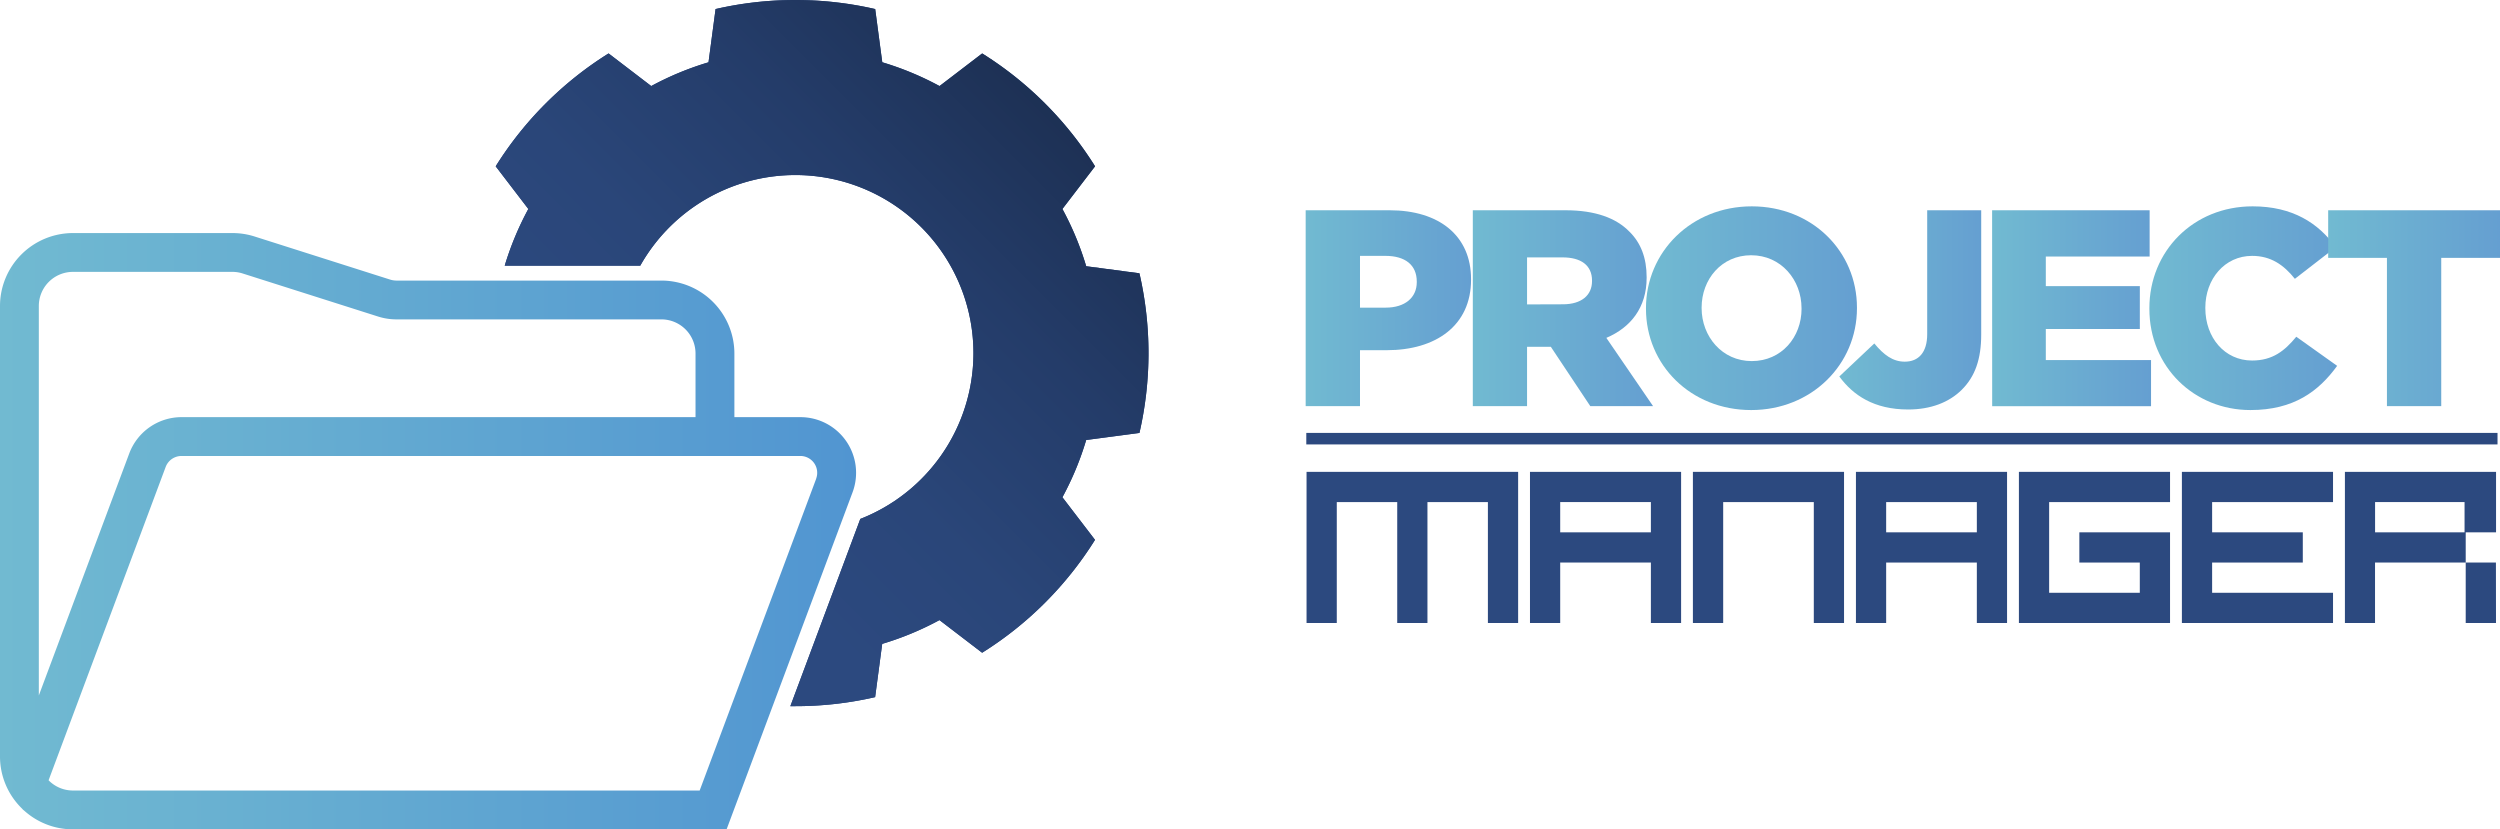 <svg id="Camada_1" data-name="Camada 1" xmlns="http://www.w3.org/2000/svg" xmlns:xlink="http://www.w3.org/1999/xlink" viewBox="0 0 1510.72 501.16"><defs><style>.cls-1{fill:#2c497f;}.cls-2{fill:url(#Gradiente_sem_nome_13);}.cls-3{fill:url(#Gradiente_sem_nome_48);}.cls-4{fill:url(#Gradiente_sem_nome_46);}.cls-5{fill:url(#Gradiente_sem_nome_46-2);}.cls-6{fill:url(#Gradiente_sem_nome_46-3);}.cls-7{fill:url(#Gradiente_sem_nome_46-4);}.cls-8{fill:url(#Gradiente_sem_nome_46-5);}.cls-9{fill:url(#Gradiente_sem_nome_46-6);}.cls-10{fill:url(#Gradiente_sem_nome_46-7);}</style><linearGradient id="Gradiente_sem_nome_13" x1="403.71" y1="290.31" x2="662.78" y2="31.25" gradientUnits="userSpaceOnUse"><stop offset="0" stop-color="#2c497f"/><stop offset="0.26" stop-color="#2a4679"/><stop offset="0.59" stop-color="#243c69"/><stop offset="0.97" stop-color="#1b2d4e"/><stop offset="1" stop-color="#1a2c4c"/></linearGradient><linearGradient id="Gradiente_sem_nome_48" y1="320.99" x2="517.32" y2="320.99" gradientUnits="userSpaceOnUse"><stop offset="0" stop-color="#71bad1"/><stop offset="1" stop-color="#5195d1"/></linearGradient><linearGradient id="Gradiente_sem_nome_46" x1="789.02" y1="186.24" x2="888.96" y2="186.24" gradientUnits="userSpaceOnUse"><stop offset="0" stop-color="#71bad1"/><stop offset="1" stop-color="#659fd1"/></linearGradient><linearGradient id="Gradiente_sem_nome_46-2" x1="889.97" y1="186.24" x2="998.87" y2="186.24" xlink:href="#Gradiente_sem_nome_46"/><linearGradient id="Gradiente_sem_nome_46-3" x1="994.64" y1="186.24" x2="1122.14" y2="186.24" xlink:href="#Gradiente_sem_nome_46"/><linearGradient id="Gradiente_sem_nome_46-4" x1="1111.48" y1="187.26" x2="1197.22" y2="187.26" xlink:href="#Gradiente_sem_nome_46"/><linearGradient id="Gradiente_sem_nome_46-5" x1="1203.81" y1="186.24" x2="1299.86" y2="186.24" xlink:href="#Gradiente_sem_nome_46"/><linearGradient id="Gradiente_sem_nome_46-6" x1="1298.84" y1="186.24" x2="1412.31" y2="186.24" xlink:href="#Gradiente_sem_nome_46"/><linearGradient id="Gradiente_sem_nome_46-7" x1="1406.89" y1="186.24" x2="1510.72" y2="186.24" xlink:href="#Gradiente_sem_nome_46"/></defs><path class="cls-1" d="M688.55,261.62a215,215,0,0,0,0-96.46l-32.17-4.28A181.79,181.79,0,0,0,642,126.28l19.73-25.78a214.45,214.45,0,0,0-68.21-68.21L567.75,52a182.06,182.06,0,0,0-34.6-14.37L528.87,5.47a215.36,215.36,0,0,0-96.46,0l-4.27,32.18A182.16,182.16,0,0,0,393.53,52L367.76,32.29a214.58,214.58,0,0,0-68.22,68.21l19.73,25.78A182.86,182.86,0,0,0,305,160.52h81.91a107.59,107.59,0,0,1,169.8-23.22h0a107.6,107.6,0,0,1-36.84,176.28L477.6,426.73c1,0,2,0,3,0a214.08,214.08,0,0,0,48.23-5.47l4.28-32.18a182.06,182.06,0,0,0,34.6-14.37l25.78,19.73a214.45,214.45,0,0,0,68.21-68.21L642,300.49a181.79,181.79,0,0,0,14.37-34.6Z"/><path class="cls-2" d="M688.55,261.62a215,215,0,0,0,0-96.46l-32.17-4.28A181.79,181.79,0,0,0,642,126.28l19.73-25.78a214.45,214.45,0,0,0-68.21-68.21L567.75,52a182.06,182.06,0,0,0-34.6-14.37L528.87,5.47a215.36,215.36,0,0,0-96.46,0l-4.27,32.18A182.16,182.16,0,0,0,393.53,52L367.76,32.29a214.58,214.58,0,0,0-68.22,68.21l19.73,25.78A182.86,182.86,0,0,0,305,160.52h81.91a107.59,107.59,0,0,1,169.8-23.22h0a107.6,107.6,0,0,1-36.84,176.28L477.6,426.73c1,0,2,0,3,0a214.08,214.08,0,0,0,48.23-5.47l4.28-32.18a182.06,182.06,0,0,0,34.6-14.37l25.78,19.73a214.45,214.45,0,0,0,68.21-68.21L642,300.49a181.79,181.79,0,0,0,14.37-34.6Z"/><path class="cls-3" d="M511.32,266.54a33.62,33.62,0,0,0-27.63-14.46H443.78V213.61a44.12,44.12,0,0,0-44.07-44.06h-160a13.3,13.3,0,0,1-4.06-.63l-81.78-26a43.87,43.87,0,0,0-13.36-2.08H44.07A44.12,44.12,0,0,0,0,184.89V457.1a43.92,43.92,0,0,0,13.33,31.54l.56.63.86.7a43.89,43.89,0,0,0,29.32,11.19h395L515.2,297.48A33.63,33.63,0,0,0,511.32,266.54ZM23.46,184.89a20.63,20.63,0,0,1,20.61-20.6h96.42a20.34,20.34,0,0,1,6.24,1l81.79,26A36.76,36.76,0,0,0,239.69,193h160a20.63,20.63,0,0,1,20.61,20.6v38.47H109.65a33.78,33.78,0,0,0-31.51,21.86L23.46,420.26ZM493.22,289.27,422.8,477.7H44.07a20.53,20.53,0,0,1-14.71-6.19l70.76-189.36a10.23,10.23,0,0,1,9.53-6.61h374a10.17,10.17,0,0,1,9.53,13.73Z"/><path class="cls-4" d="M789,127.06h50.73c29.93,0,49.21,15.39,49.21,41.6V169c0,27.91-21.47,42.62-50.9,42.62H821.83v33.82H789Zm48.37,58.84c11.67,0,18.77-6.08,18.77-15.38v-.34c0-10.15-7.1-15.56-18.94-15.56H821.83V185.9Z"/><path class="cls-5" d="M890,127.06h56c18.1,0,30.61,4.73,38.56,12.85,6.93,6.76,10.48,15.9,10.48,27.56v.34c0,18.09-9.64,30.1-24.35,36.36l28.24,41.26H961l-23.84-35.85H922.78v35.85H890Zm54.45,56.82c11.16,0,17.59-5.42,17.59-14v-.34c0-9.3-6.77-14-17.76-14H922.78v28.41Z"/><path class="cls-6" d="M994.64,186.58v-.34c0-34,27.39-61.55,63.92-61.55s63.58,27.23,63.58,61.21v.34c0,34-27.39,61.55-63.92,61.55S994.64,220.57,994.64,186.58Zm94,0v-.34c0-17.08-12.34-32-30.44-32-17.92,0-29.93,14.55-29.93,31.62v.34c0,17.08,12.35,32,30.27,32C1076.65,218.2,1088.66,203.66,1088.66,186.58Z"/><path class="cls-7" d="M1111.48,227.5l21.14-19.95c5.75,6.93,11.16,11,18.43,11,8.29,0,13.53-5.58,13.53-16.57V127.06h32.64v75.08c0,14.88-3.72,25.36-11.67,33.31-7.78,7.78-18.94,12-32.47,12C1132.45,247.46,1119.77,238.83,1111.48,227.5Z"/><path class="cls-8" d="M1203.81,127.06H1299V155h-62.74v17.92h56.82v25.88h-56.82v18.77h63.59v27.9h-96Z"/><path class="cls-9" d="M1298.84,186.58v-.34c0-34.49,26.55-61.55,62.4-61.55,24.18,0,39.74,10.15,50.22,24.69l-24.69,19.11c-6.76-8.46-14.54-13.87-25.87-13.87-16.57,0-28.24,14-28.24,31.28v.34c0,17.76,11.67,31.62,28.24,31.62,12.34,0,19.62-5.75,26.72-14.37l24.69,17.59c-11.16,15.38-26.22,26.71-52.43,26.71C1326.07,247.79,1298.84,221.92,1298.84,186.58Z"/><path class="cls-10" d="M1442.4,155.81h-35.51V127.06h103.83v28.75h-35.51v89.62H1442.4Z"/><path class="cls-1" d="M789.53,285.14H917.39v91.33H899.12V303.41H862.59v73.06H844.33V303.41H807.8v73.06H789.53Z"/><path class="cls-1" d="M924.55,285.14h91.32v91.33H997.61V339.94h-54.8v36.53H924.55Zm73.06,36.54V303.41h-54.8v18.27Z"/><path class="cls-1" d="M1023,285.14h91.33v91.33h-18.27V303.41H1041.3v73.06H1023Z"/><path class="cls-1" d="M1121.52,285.14h91.32v91.33h-18.26V339.94h-54.8v36.53h-18.26Zm73.06,36.54V303.41h-54.8v18.27Z"/><path class="cls-1" d="M1238.27,358.21h54.79V339.94h-36.53V321.68h54.8v54.79H1220V285.14h91.33v18.27h-73.06Z"/><path class="cls-1" d="M1409.82,303.41h-73.06v18.27h54.79v18.26h-54.79v18.27h73.06v18.26h-91.33V285.14h91.33Z"/><path class="cls-1" d="M1508.3,376.47H1490V339.94h-54.8v36.53H1417V285.14h91.33v36.54H1490v18.26h18.26Zm-19-54.79V303.41h-54.07v18.27Z"/><rect class="cls-1" x="789.38" y="261.6" width="719.84" height="6.96"/></svg>